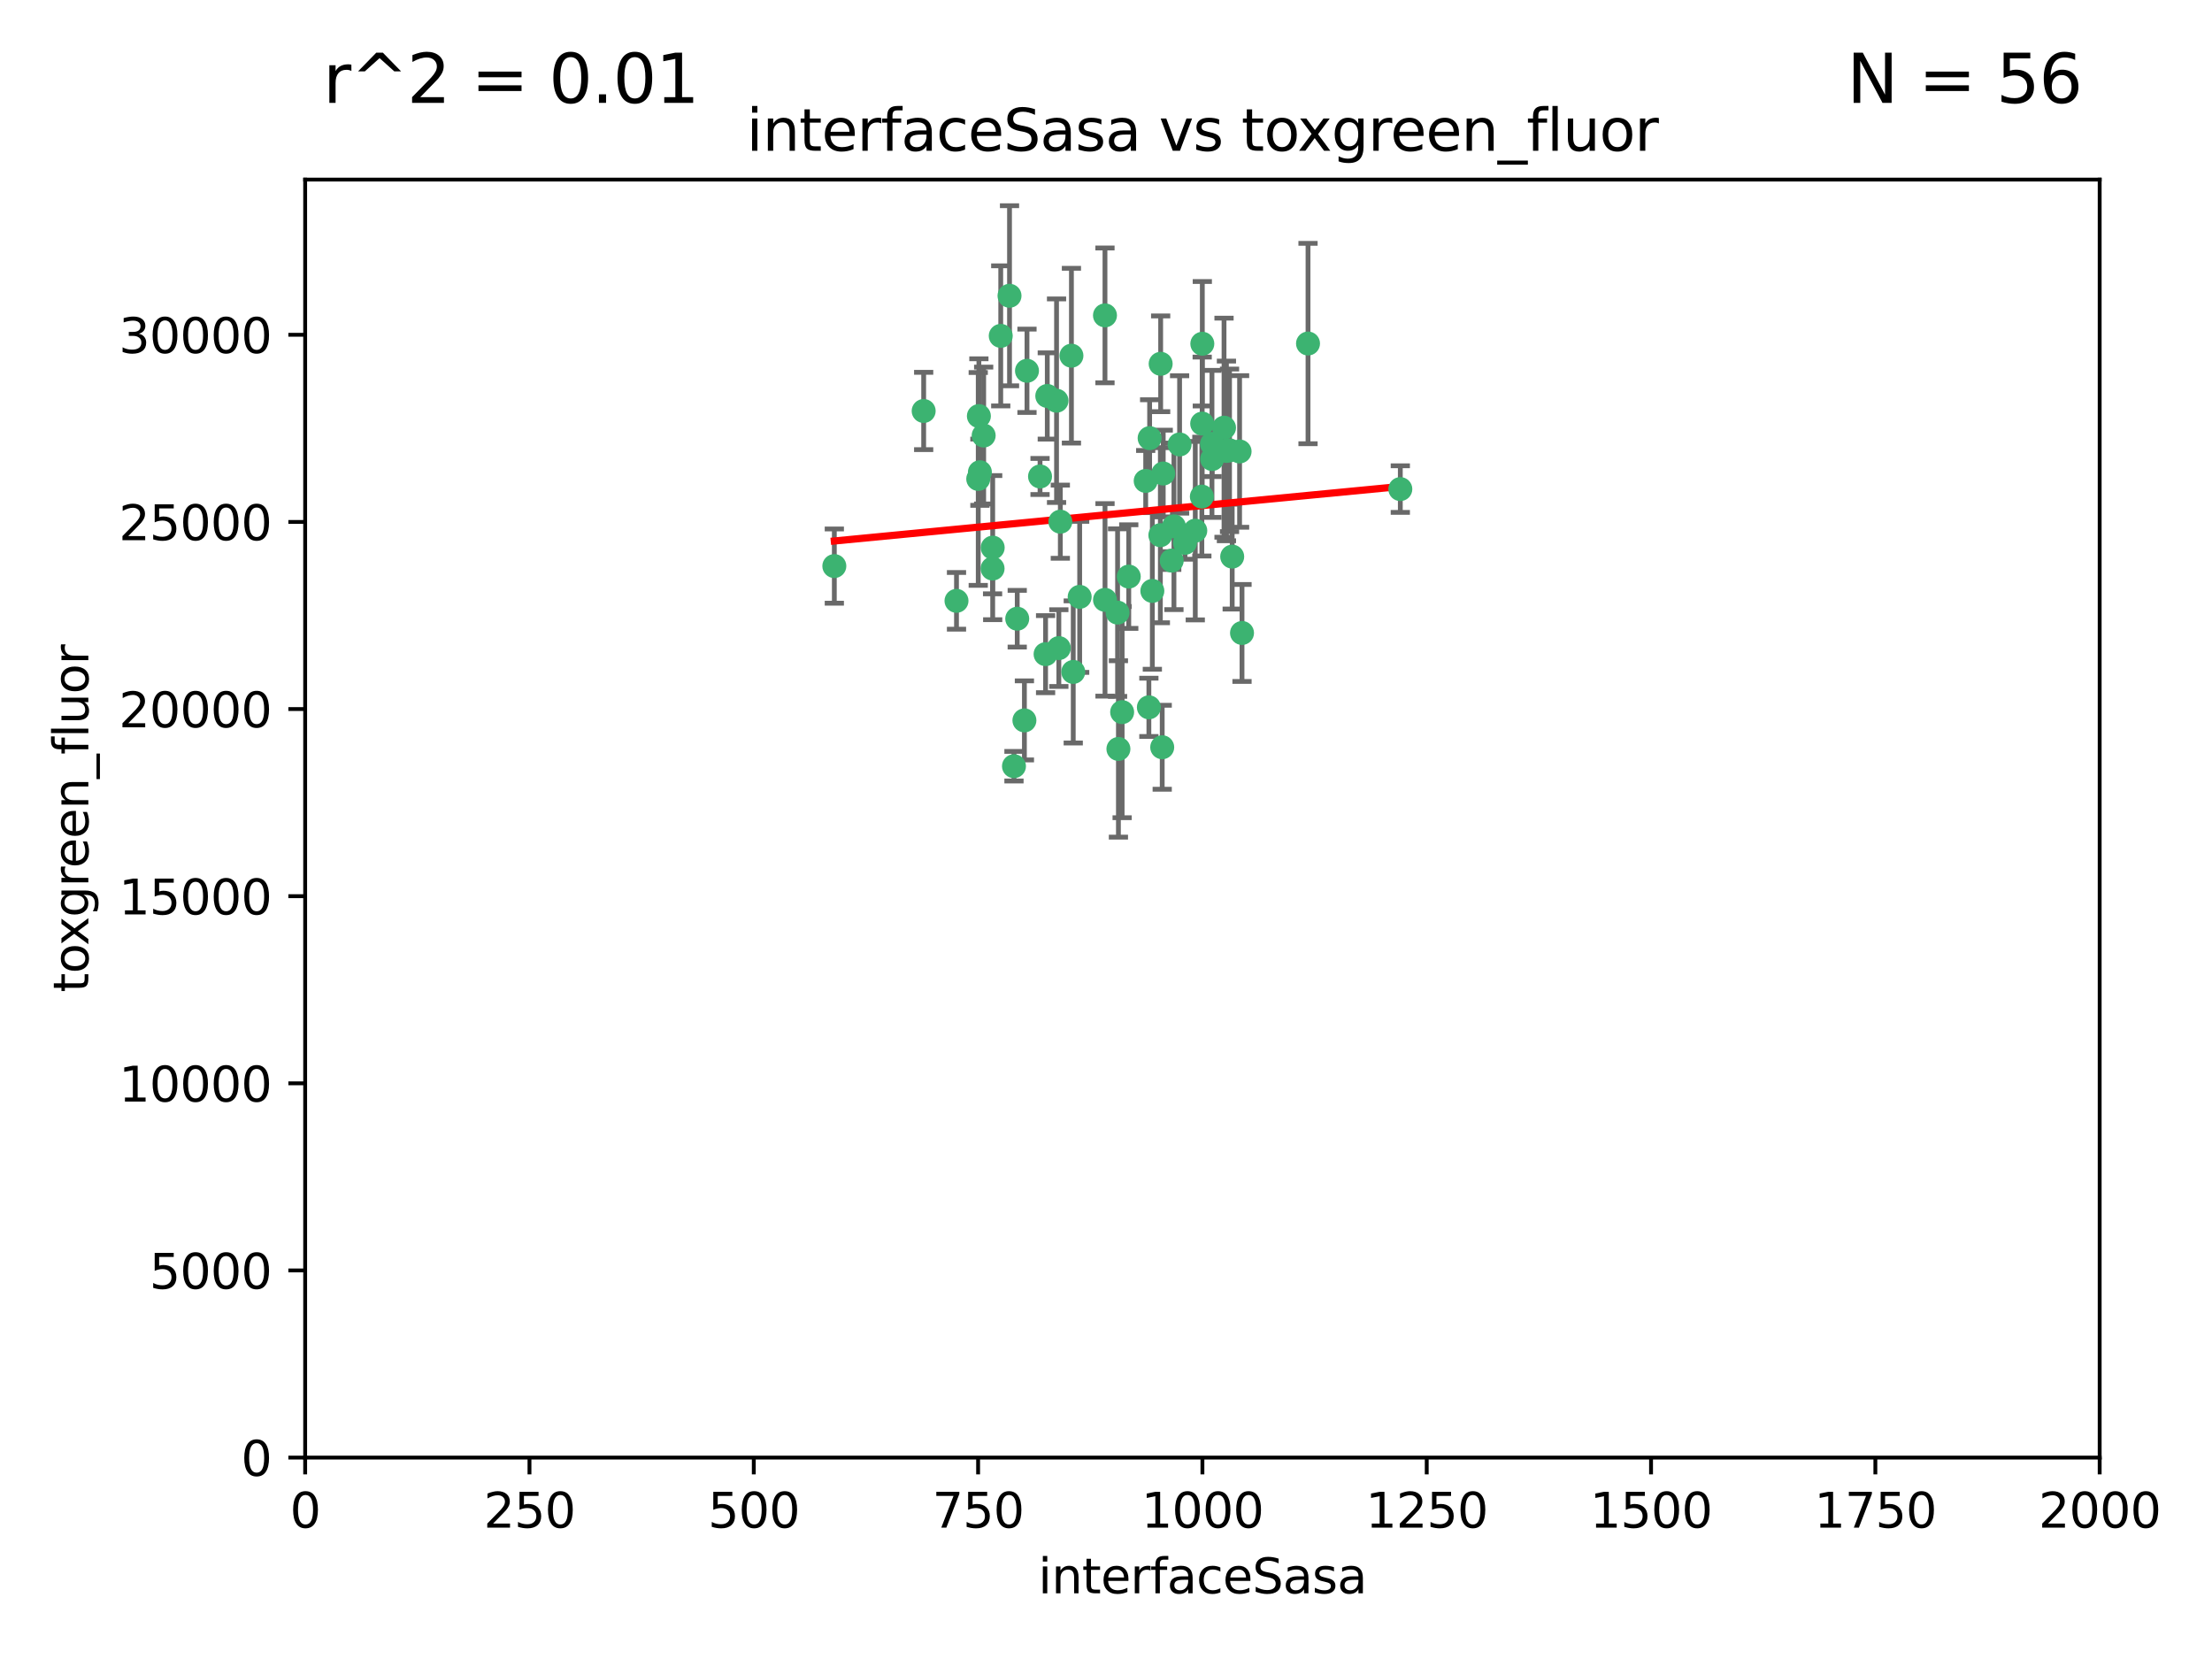 <?xml version="1.0" encoding="utf-8" standalone="no"?>
<!DOCTYPE svg PUBLIC "-//W3C//DTD SVG 1.1//EN"
  "http://www.w3.org/Graphics/SVG/1.1/DTD/svg11.dtd">
<svg xmlns:xlink="http://www.w3.org/1999/xlink" width="460.8pt" height="345.6pt" viewBox="0 0 460.8 345.6" xmlns="http://www.w3.org/2000/svg" version="1.1">
 <defs>
  <style type="text/css">*{stroke-linejoin: round; stroke-linecap: butt}</style>
 </defs>
 <g id="figure_1">
  <g id="patch_1">
   <path d="M 0 345.6 
L 460.8 345.6 
L 460.8 0 
L 0 0 
z
" style="fill: #ffffff"/>
  </g>
  <g id="axes_1">
   <g id="patch_2">
    <path d="M 63.571 303.64 
L 437.4 303.64 
L 437.4 37.411 
L 63.571 37.411 
z
" style="fill: #ffffff"/>
   </g>
   <g id="PathCollection_1">
    <defs>
     <path id="mbff30f3e9f" d="M 0 1.118 
C 0.297 1.118 0.581 1 0.791 0.791 
C 1 0.581 1.118 0.297 1.118 0 
C 1.118 -0.297 1 -0.581 0.791 -0.791 
C 0.581 -1 0.297 -1.118 0 -1.118 
C -0.297 -1.118 -0.581 -1 -0.791 -0.791 
C -1 -0.581 -1.118 -0.297 -1.118 0 
C -1.118 0.297 -1 0.581 -0.791 0.791 
C -0.581 1 -0.297 1.118 0 1.118 
z
" style="stroke: #3cb371"/>
    </defs>
    <g clip-path="url(#pada9227c00)">
     <use xlink:href="#mbff30f3e9f" x="272.484" y="71.562" style="fill: #3cb371; stroke: #3cb371"/>
     <use xlink:href="#mbff30f3e9f" x="242.323" y="98.642" style="fill: #3cb371; stroke: #3cb371"/>
     <use xlink:href="#mbff30f3e9f" x="248.998" y="110.547" style="fill: #3cb371; stroke: #3cb371"/>
     <use xlink:href="#mbff30f3e9f" x="239.489" y="91.274" style="fill: #3cb371; stroke: #3cb371"/>
     <use xlink:href="#mbff30f3e9f" x="250.437" y="88.246" style="fill: #3cb371; stroke: #3cb371"/>
     <use xlink:href="#mbff30f3e9f" x="218.168" y="82.485" style="fill: #3cb371; stroke: #3cb371"/>
     <use xlink:href="#mbff30f3e9f" x="254.987" y="89.097" style="fill: #3cb371; stroke: #3cb371"/>
     <use xlink:href="#mbff30f3e9f" x="220.886" y="108.676" style="fill: #3cb371; stroke: #3cb371"/>
     <use xlink:href="#mbff30f3e9f" x="241.787" y="75.786" style="fill: #3cb371; stroke: #3cb371"/>
     <use xlink:href="#mbff30f3e9f" x="258.229" y="94.046" style="fill: #3cb371; stroke: #3cb371"/>
     <use xlink:href="#mbff30f3e9f" x="232.987" y="156.019" style="fill: #3cb371; stroke: #3cb371"/>
     <use xlink:href="#mbff30f3e9f" x="230.194" y="124.965" style="fill: #3cb371; stroke: #3cb371"/>
     <use xlink:href="#mbff30f3e9f" x="255.489" y="93.933" style="fill: #3cb371; stroke: #3cb371"/>
     <use xlink:href="#mbff30f3e9f" x="256.689" y="115.953" style="fill: #3cb371; stroke: #3cb371"/>
     <use xlink:href="#mbff30f3e9f" x="244.553" y="109.646" style="fill: #3cb371; stroke: #3cb371"/>
     <use xlink:href="#mbff30f3e9f" x="250.368" y="103.453" style="fill: #3cb371; stroke: #3cb371"/>
     <use xlink:href="#mbff30f3e9f" x="230.187" y="65.701" style="fill: #3cb371; stroke: #3cb371"/>
     <use xlink:href="#mbff30f3e9f" x="240.054" y="123.098" style="fill: #3cb371; stroke: #3cb371"/>
     <use xlink:href="#mbff30f3e9f" x="246.854" y="113.087" style="fill: #3cb371; stroke: #3cb371"/>
     <use xlink:href="#mbff30f3e9f" x="223.198" y="74.096" style="fill: #3cb371; stroke: #3cb371"/>
     <use xlink:href="#mbff30f3e9f" x="258.734" y="131.86" style="fill: #3cb371; stroke: #3cb371"/>
     <use xlink:href="#mbff30f3e9f" x="256.134" y="93.812" style="fill: #3cb371; stroke: #3cb371"/>
     <use xlink:href="#mbff30f3e9f" x="233.762" y="148.348" style="fill: #3cb371; stroke: #3cb371"/>
     <use xlink:href="#mbff30f3e9f" x="235.142" y="120.112" style="fill: #3cb371; stroke: #3cb371"/>
     <use xlink:href="#mbff30f3e9f" x="220.097" y="83.475" style="fill: #3cb371; stroke: #3cb371"/>
     <use xlink:href="#mbff30f3e9f" x="241.725" y="111.491" style="fill: #3cb371; stroke: #3cb371"/>
     <use xlink:href="#mbff30f3e9f" x="238.669" y="100.184" style="fill: #3cb371; stroke: #3cb371"/>
     <use xlink:href="#mbff30f3e9f" x="252.51" y="95.627" style="fill: #3cb371; stroke: #3cb371"/>
     <use xlink:href="#mbff30f3e9f" x="206.772" y="118.44" style="fill: #3cb371; stroke: #3cb371"/>
     <use xlink:href="#mbff30f3e9f" x="244.091" y="116.779" style="fill: #3cb371; stroke: #3cb371"/>
     <use xlink:href="#mbff30f3e9f" x="211.908" y="128.887" style="fill: #3cb371; stroke: #3cb371"/>
     <use xlink:href="#mbff30f3e9f" x="213.404" y="150.071" style="fill: #3cb371; stroke: #3cb371"/>
     <use xlink:href="#mbff30f3e9f" x="204.131" y="98.37" style="fill: #3cb371; stroke: #3cb371"/>
     <use xlink:href="#mbff30f3e9f" x="245.731" y="92.588" style="fill: #3cb371; stroke: #3cb371"/>
     <use xlink:href="#mbff30f3e9f" x="216.658" y="99.258" style="fill: #3cb371; stroke: #3cb371"/>
     <use xlink:href="#mbff30f3e9f" x="204.916" y="90.728" style="fill: #3cb371; stroke: #3cb371"/>
     <use xlink:href="#mbff30f3e9f" x="192.417" y="85.613" style="fill: #3cb371; stroke: #3cb371"/>
     <use xlink:href="#mbff30f3e9f" x="206.796" y="114.081" style="fill: #3cb371; stroke: #3cb371"/>
     <use xlink:href="#mbff30f3e9f" x="291.711" y="101.886" style="fill: #3cb371; stroke: #3cb371"/>
     <use xlink:href="#mbff30f3e9f" x="224.916" y="124.337" style="fill: #3cb371; stroke: #3cb371"/>
     <use xlink:href="#mbff30f3e9f" x="250.465" y="71.61" style="fill: #3cb371; stroke: #3cb371"/>
     <use xlink:href="#mbff30f3e9f" x="199.256" y="125.166" style="fill: #3cb371; stroke: #3cb371"/>
     <use xlink:href="#mbff30f3e9f" x="220.577" y="135.009" style="fill: #3cb371; stroke: #3cb371"/>
     <use xlink:href="#mbff30f3e9f" x="242.11" y="155.667" style="fill: #3cb371; stroke: #3cb371"/>
     <use xlink:href="#mbff30f3e9f" x="223.577" y="139.974" style="fill: #3cb371; stroke: #3cb371"/>
     <use xlink:href="#mbff30f3e9f" x="208.473" y="69.968" style="fill: #3cb371; stroke: #3cb371"/>
     <use xlink:href="#mbff30f3e9f" x="203.92" y="86.674" style="fill: #3cb371; stroke: #3cb371"/>
     <use xlink:href="#mbff30f3e9f" x="239.332" y="147.35" style="fill: #3cb371; stroke: #3cb371"/>
     <use xlink:href="#mbff30f3e9f" x="210.301" y="61.614" style="fill: #3cb371; stroke: #3cb371"/>
     <use xlink:href="#mbff30f3e9f" x="252.476" y="92.47" style="fill: #3cb371; stroke: #3cb371"/>
     <use xlink:href="#mbff30f3e9f" x="203.785" y="99.771" style="fill: #3cb371; stroke: #3cb371"/>
     <use xlink:href="#mbff30f3e9f" x="213.94" y="77.242" style="fill: #3cb371; stroke: #3cb371"/>
     <use xlink:href="#mbff30f3e9f" x="211.23" y="159.611" style="fill: #3cb371; stroke: #3cb371"/>
     <use xlink:href="#mbff30f3e9f" x="232.811" y="127.616" style="fill: #3cb371; stroke: #3cb371"/>
     <use xlink:href="#mbff30f3e9f" x="217.815" y="136.272" style="fill: #3cb371; stroke: #3cb371"/>
     <use xlink:href="#mbff30f3e9f" x="173.806" y="117.924" style="fill: #3cb371; stroke: #3cb371"/>
    </g>
   </g>
   <g id="matplotlib.axis_1">
    <g id="xtick_1">
     <g id="line2d_1">
      <defs>
       <path id="me9e510e817" d="M 0 0 
L 0 3.5 
" style="stroke: #000000; stroke-width: 0.8"/>
      </defs>
      <g>
       <use xlink:href="#me9e510e817" x="63.571" y="303.64" style="stroke: #000000; stroke-width: 0.8"/>
      </g>
     </g>
     <g id="text_1">
      <!-- 0 -->
      <g transform="translate(60.39 318.238)scale(0.1 -0.1)">
       <defs>
        <path id="DejaVuSans-30" d="M 2034 4250 
Q 1547 4250 1301 3770 
Q 1056 3291 1056 2328 
Q 1056 1369 1301 889 
Q 1547 409 2034 409 
Q 2525 409 2770 889 
Q 3016 1369 3016 2328 
Q 3016 3291 2770 3770 
Q 2525 4250 2034 4250 
z
M 2034 4750 
Q 2819 4750 3233 4129 
Q 3647 3509 3647 2328 
Q 3647 1150 3233 529 
Q 2819 -91 2034 -91 
Q 1250 -91 836 529 
Q 422 1150 422 2328 
Q 422 3509 836 4129 
Q 1250 4750 2034 4750 
z
" transform="scale(0.016)"/>
       </defs>
       <use xlink:href="#DejaVuSans-30"/>
      </g>
     </g>
    </g>
    <g id="xtick_2">
     <g id="line2d_2">
      <g>
       <use xlink:href="#me9e510e817" x="110.3" y="303.64" style="stroke: #000000; stroke-width: 0.8"/>
      </g>
     </g>
     <g id="text_2">
      <!-- 250 -->
      <g transform="translate(100.756 318.238)scale(0.1 -0.1)">
       <defs>
        <path id="DejaVuSans-32" d="M 1228 531 
L 3431 531 
L 3431 0 
L 469 0 
L 469 531 
Q 828 903 1448 1529 
Q 2069 2156 2228 2338 
Q 2531 2678 2651 2914 
Q 2772 3150 2772 3378 
Q 2772 3750 2511 3984 
Q 2250 4219 1831 4219 
Q 1534 4219 1204 4116 
Q 875 4013 500 3803 
L 500 4441 
Q 881 4594 1212 4672 
Q 1544 4750 1819 4750 
Q 2544 4750 2975 4387 
Q 3406 4025 3406 3419 
Q 3406 3131 3298 2873 
Q 3191 2616 2906 2266 
Q 2828 2175 2409 1742 
Q 1991 1309 1228 531 
z
" transform="scale(0.016)"/>
        <path id="DejaVuSans-35" d="M 691 4666 
L 3169 4666 
L 3169 4134 
L 1269 4134 
L 1269 2991 
Q 1406 3038 1543 3061 
Q 1681 3084 1819 3084 
Q 2600 3084 3056 2656 
Q 3513 2228 3513 1497 
Q 3513 744 3044 326 
Q 2575 -91 1722 -91 
Q 1428 -91 1123 -41 
Q 819 9 494 109 
L 494 744 
Q 775 591 1075 516 
Q 1375 441 1709 441 
Q 2250 441 2565 725 
Q 2881 1009 2881 1497 
Q 2881 1984 2565 2268 
Q 2250 2553 1709 2553 
Q 1456 2553 1204 2497 
Q 953 2441 691 2322 
L 691 4666 
z
" transform="scale(0.016)"/>
       </defs>
       <use xlink:href="#DejaVuSans-32"/>
       <use xlink:href="#DejaVuSans-35" x="63.623"/>
       <use xlink:href="#DejaVuSans-30" x="127.246"/>
      </g>
     </g>
    </g>
    <g id="xtick_3">
     <g id="line2d_3">
      <g>
       <use xlink:href="#me9e510e817" x="157.028" y="303.64" style="stroke: #000000; stroke-width: 0.8"/>
      </g>
     </g>
     <g id="text_3">
      <!-- 500 -->
      <g transform="translate(147.485 318.238)scale(0.1 -0.1)">
       <use xlink:href="#DejaVuSans-35"/>
       <use xlink:href="#DejaVuSans-30" x="63.623"/>
       <use xlink:href="#DejaVuSans-30" x="127.246"/>
      </g>
     </g>
    </g>
    <g id="xtick_4">
     <g id="line2d_4">
      <g>
       <use xlink:href="#me9e510e817" x="203.757" y="303.64" style="stroke: #000000; stroke-width: 0.8"/>
      </g>
     </g>
     <g id="text_4">
      <!-- 750 -->
      <g transform="translate(194.213 318.238)scale(0.1 -0.1)">
       <defs>
        <path id="DejaVuSans-37" d="M 525 4666 
L 3525 4666 
L 3525 4397 
L 1831 0 
L 1172 0 
L 2766 4134 
L 525 4134 
L 525 4666 
z
" transform="scale(0.016)"/>
       </defs>
       <use xlink:href="#DejaVuSans-37"/>
       <use xlink:href="#DejaVuSans-35" x="63.623"/>
       <use xlink:href="#DejaVuSans-30" x="127.246"/>
      </g>
     </g>
    </g>
    <g id="xtick_5">
     <g id="line2d_5">
      <g>
       <use xlink:href="#me9e510e817" x="250.486" y="303.64" style="stroke: #000000; stroke-width: 0.8"/>
      </g>
     </g>
     <g id="text_5">
      <!-- 1000 -->
      <g transform="translate(237.761 318.238)scale(0.1 -0.1)">
       <defs>
        <path id="DejaVuSans-31" d="M 794 531 
L 1825 531 
L 1825 4091 
L 703 3866 
L 703 4441 
L 1819 4666 
L 2450 4666 
L 2450 531 
L 3481 531 
L 3481 0 
L 794 0 
L 794 531 
z
" transform="scale(0.016)"/>
       </defs>
       <use xlink:href="#DejaVuSans-31"/>
       <use xlink:href="#DejaVuSans-30" x="63.623"/>
       <use xlink:href="#DejaVuSans-30" x="127.246"/>
       <use xlink:href="#DejaVuSans-30" x="190.869"/>
      </g>
     </g>
    </g>
    <g id="xtick_6">
     <g id="line2d_6">
      <g>
       <use xlink:href="#me9e510e817" x="297.214" y="303.64" style="stroke: #000000; stroke-width: 0.8"/>
      </g>
     </g>
     <g id="text_6">
      <!-- 1250 -->
      <g transform="translate(284.489 318.238)scale(0.1 -0.1)">
       <use xlink:href="#DejaVuSans-31"/>
       <use xlink:href="#DejaVuSans-32" x="63.623"/>
       <use xlink:href="#DejaVuSans-35" x="127.246"/>
       <use xlink:href="#DejaVuSans-30" x="190.869"/>
      </g>
     </g>
    </g>
    <g id="xtick_7">
     <g id="line2d_7">
      <g>
       <use xlink:href="#me9e510e817" x="343.943" y="303.64" style="stroke: #000000; stroke-width: 0.8"/>
      </g>
     </g>
     <g id="text_7">
      <!-- 1500 -->
      <g transform="translate(331.218 318.238)scale(0.1 -0.1)">
       <use xlink:href="#DejaVuSans-31"/>
       <use xlink:href="#DejaVuSans-35" x="63.623"/>
       <use xlink:href="#DejaVuSans-30" x="127.246"/>
       <use xlink:href="#DejaVuSans-30" x="190.869"/>
      </g>
     </g>
    </g>
    <g id="xtick_8">
     <g id="line2d_8">
      <g>
       <use xlink:href="#me9e510e817" x="390.671" y="303.64" style="stroke: #000000; stroke-width: 0.8"/>
      </g>
     </g>
     <g id="text_8">
      <!-- 1750 -->
      <g transform="translate(377.946 318.238)scale(0.1 -0.1)">
       <use xlink:href="#DejaVuSans-31"/>
       <use xlink:href="#DejaVuSans-37" x="63.623"/>
       <use xlink:href="#DejaVuSans-35" x="127.246"/>
       <use xlink:href="#DejaVuSans-30" x="190.869"/>
      </g>
     </g>
    </g>
    <g id="xtick_9">
     <g id="line2d_9">
      <g>
       <use xlink:href="#me9e510e817" x="437.4" y="303.64" style="stroke: #000000; stroke-width: 0.8"/>
      </g>
     </g>
     <g id="text_9">
      <!-- 2000 -->
      <g transform="translate(424.675 318.238)scale(0.1 -0.1)">
       <use xlink:href="#DejaVuSans-32"/>
       <use xlink:href="#DejaVuSans-30" x="63.623"/>
       <use xlink:href="#DejaVuSans-30" x="127.246"/>
       <use xlink:href="#DejaVuSans-30" x="190.869"/>
      </g>
     </g>
    </g>
    <g id="text_10">
     <!-- interfaceSasa -->
     <g transform="translate(216.279 331.917)scale(0.1 -0.1)">
      <defs>
       <path id="DejaVuSans-69" d="M 603 3500 
L 1178 3500 
L 1178 0 
L 603 0 
L 603 3500 
z
M 603 4863 
L 1178 4863 
L 1178 4134 
L 603 4134 
L 603 4863 
z
" transform="scale(0.016)"/>
       <path id="DejaVuSans-6e" d="M 3513 2113 
L 3513 0 
L 2938 0 
L 2938 2094 
Q 2938 2591 2744 2837 
Q 2550 3084 2163 3084 
Q 1697 3084 1428 2787 
Q 1159 2491 1159 1978 
L 1159 0 
L 581 0 
L 581 3500 
L 1159 3500 
L 1159 2956 
Q 1366 3272 1645 3428 
Q 1925 3584 2291 3584 
Q 2894 3584 3203 3211 
Q 3513 2838 3513 2113 
z
" transform="scale(0.016)"/>
       <path id="DejaVuSans-74" d="M 1172 4494 
L 1172 3500 
L 2356 3500 
L 2356 3053 
L 1172 3053 
L 1172 1153 
Q 1172 725 1289 603 
Q 1406 481 1766 481 
L 2356 481 
L 2356 0 
L 1766 0 
Q 1100 0 847 248 
Q 594 497 594 1153 
L 594 3053 
L 172 3053 
L 172 3500 
L 594 3500 
L 594 4494 
L 1172 4494 
z
" transform="scale(0.016)"/>
       <path id="DejaVuSans-65" d="M 3597 1894 
L 3597 1613 
L 953 1613 
Q 991 1019 1311 708 
Q 1631 397 2203 397 
Q 2534 397 2845 478 
Q 3156 559 3463 722 
L 3463 178 
Q 3153 47 2828 -22 
Q 2503 -91 2169 -91 
Q 1331 -91 842 396 
Q 353 884 353 1716 
Q 353 2575 817 3079 
Q 1281 3584 2069 3584 
Q 2775 3584 3186 3129 
Q 3597 2675 3597 1894 
z
M 3022 2063 
Q 3016 2534 2758 2815 
Q 2500 3097 2075 3097 
Q 1594 3097 1305 2825 
Q 1016 2553 972 2059 
L 3022 2063 
z
" transform="scale(0.016)"/>
       <path id="DejaVuSans-72" d="M 2631 2963 
Q 2534 3019 2420 3045 
Q 2306 3072 2169 3072 
Q 1681 3072 1420 2755 
Q 1159 2438 1159 1844 
L 1159 0 
L 581 0 
L 581 3500 
L 1159 3500 
L 1159 2956 
Q 1341 3275 1631 3429 
Q 1922 3584 2338 3584 
Q 2397 3584 2469 3576 
Q 2541 3569 2628 3553 
L 2631 2963 
z
" transform="scale(0.016)"/>
       <path id="DejaVuSans-66" d="M 2375 4863 
L 2375 4384 
L 1825 4384 
Q 1516 4384 1395 4259 
Q 1275 4134 1275 3809 
L 1275 3500 
L 2222 3500 
L 2222 3053 
L 1275 3053 
L 1275 0 
L 697 0 
L 697 3053 
L 147 3053 
L 147 3500 
L 697 3500 
L 697 3744 
Q 697 4328 969 4595 
Q 1241 4863 1831 4863 
L 2375 4863 
z
" transform="scale(0.016)"/>
       <path id="DejaVuSans-61" d="M 2194 1759 
Q 1497 1759 1228 1600 
Q 959 1441 959 1056 
Q 959 750 1161 570 
Q 1363 391 1709 391 
Q 2188 391 2477 730 
Q 2766 1069 2766 1631 
L 2766 1759 
L 2194 1759 
z
M 3341 1997 
L 3341 0 
L 2766 0 
L 2766 531 
Q 2569 213 2275 61 
Q 1981 -91 1556 -91 
Q 1019 -91 701 211 
Q 384 513 384 1019 
Q 384 1609 779 1909 
Q 1175 2209 1959 2209 
L 2766 2209 
L 2766 2266 
Q 2766 2663 2505 2880 
Q 2244 3097 1772 3097 
Q 1472 3097 1187 3025 
Q 903 2953 641 2809 
L 641 3341 
Q 956 3463 1253 3523 
Q 1550 3584 1831 3584 
Q 2591 3584 2966 3190 
Q 3341 2797 3341 1997 
z
" transform="scale(0.016)"/>
       <path id="DejaVuSans-63" d="M 3122 3366 
L 3122 2828 
Q 2878 2963 2633 3030 
Q 2388 3097 2138 3097 
Q 1578 3097 1268 2742 
Q 959 2388 959 1747 
Q 959 1106 1268 751 
Q 1578 397 2138 397 
Q 2388 397 2633 464 
Q 2878 531 3122 666 
L 3122 134 
Q 2881 22 2623 -34 
Q 2366 -91 2075 -91 
Q 1284 -91 818 406 
Q 353 903 353 1747 
Q 353 2603 823 3093 
Q 1294 3584 2113 3584 
Q 2378 3584 2631 3529 
Q 2884 3475 3122 3366 
z
" transform="scale(0.016)"/>
       <path id="DejaVuSans-53" d="M 3425 4513 
L 3425 3897 
Q 3066 4069 2747 4153 
Q 2428 4238 2131 4238 
Q 1616 4238 1336 4038 
Q 1056 3838 1056 3469 
Q 1056 3159 1242 3001 
Q 1428 2844 1947 2747 
L 2328 2669 
Q 3034 2534 3370 2195 
Q 3706 1856 3706 1288 
Q 3706 609 3251 259 
Q 2797 -91 1919 -91 
Q 1588 -91 1214 -16 
Q 841 59 441 206 
L 441 856 
Q 825 641 1194 531 
Q 1563 422 1919 422 
Q 2459 422 2753 634 
Q 3047 847 3047 1241 
Q 3047 1584 2836 1778 
Q 2625 1972 2144 2069 
L 1759 2144 
Q 1053 2284 737 2584 
Q 422 2884 422 3419 
Q 422 4038 858 4394 
Q 1294 4750 2059 4750 
Q 2388 4750 2728 4690 
Q 3069 4631 3425 4513 
z
" transform="scale(0.016)"/>
       <path id="DejaVuSans-73" d="M 2834 3397 
L 2834 2853 
Q 2591 2978 2328 3040 
Q 2066 3103 1784 3103 
Q 1356 3103 1142 2972 
Q 928 2841 928 2578 
Q 928 2378 1081 2264 
Q 1234 2150 1697 2047 
L 1894 2003 
Q 2506 1872 2764 1633 
Q 3022 1394 3022 966 
Q 3022 478 2636 193 
Q 2250 -91 1575 -91 
Q 1294 -91 989 -36 
Q 684 19 347 128 
L 347 722 
Q 666 556 975 473 
Q 1284 391 1588 391 
Q 1994 391 2212 530 
Q 2431 669 2431 922 
Q 2431 1156 2273 1281 
Q 2116 1406 1581 1522 
L 1381 1569 
Q 847 1681 609 1914 
Q 372 2147 372 2553 
Q 372 3047 722 3315 
Q 1072 3584 1716 3584 
Q 2034 3584 2315 3537 
Q 2597 3491 2834 3397 
z
" transform="scale(0.016)"/>
      </defs>
      <use xlink:href="#DejaVuSans-69"/>
      <use xlink:href="#DejaVuSans-6e" x="27.783"/>
      <use xlink:href="#DejaVuSans-74" x="91.162"/>
      <use xlink:href="#DejaVuSans-65" x="130.371"/>
      <use xlink:href="#DejaVuSans-72" x="191.895"/>
      <use xlink:href="#DejaVuSans-66" x="233.008"/>
      <use xlink:href="#DejaVuSans-61" x="268.213"/>
      <use xlink:href="#DejaVuSans-63" x="329.492"/>
      <use xlink:href="#DejaVuSans-65" x="384.473"/>
      <use xlink:href="#DejaVuSans-53" x="445.996"/>
      <use xlink:href="#DejaVuSans-61" x="509.473"/>
      <use xlink:href="#DejaVuSans-73" x="570.752"/>
      <use xlink:href="#DejaVuSans-61" x="622.852"/>
     </g>
    </g>
   </g>
   <g id="matplotlib.axis_2">
    <g id="ytick_1">
     <g id="line2d_10">
      <defs>
       <path id="m2dd7f8a90c" d="M 0 0 
L -3.5 0 
" style="stroke: #000000; stroke-width: 0.8"/>
      </defs>
      <g>
       <use xlink:href="#m2dd7f8a90c" x="63.571" y="303.64" style="stroke: #000000; stroke-width: 0.8"/>
      </g>
     </g>
     <g id="text_11">
      <!-- 0 -->
      <g transform="translate(50.209 307.439)scale(0.1 -0.1)">
       <use xlink:href="#DejaVuSans-30"/>
      </g>
     </g>
    </g>
    <g id="ytick_2">
     <g id="line2d_11">
      <g>
       <use xlink:href="#m2dd7f8a90c" x="63.571" y="264.657" style="stroke: #000000; stroke-width: 0.8"/>
      </g>
     </g>
     <g id="text_12">
      <!-- 5000 -->
      <g transform="translate(31.121 268.457)scale(0.1 -0.1)">
       <use xlink:href="#DejaVuSans-35"/>
       <use xlink:href="#DejaVuSans-30" x="63.623"/>
       <use xlink:href="#DejaVuSans-30" x="127.246"/>
       <use xlink:href="#DejaVuSans-30" x="190.869"/>
      </g>
     </g>
    </g>
    <g id="ytick_3">
     <g id="line2d_12">
      <g>
       <use xlink:href="#m2dd7f8a90c" x="63.571" y="225.675" style="stroke: #000000; stroke-width: 0.8"/>
      </g>
     </g>
     <g id="text_13">
      <!-- 10000 -->
      <g transform="translate(24.759 229.474)scale(0.1 -0.1)">
       <use xlink:href="#DejaVuSans-31"/>
       <use xlink:href="#DejaVuSans-30" x="63.623"/>
       <use xlink:href="#DejaVuSans-30" x="127.246"/>
       <use xlink:href="#DejaVuSans-30" x="190.869"/>
       <use xlink:href="#DejaVuSans-30" x="254.492"/>
      </g>
     </g>
    </g>
    <g id="ytick_4">
     <g id="line2d_13">
      <g>
       <use xlink:href="#m2dd7f8a90c" x="63.571" y="186.692" style="stroke: #000000; stroke-width: 0.8"/>
      </g>
     </g>
     <g id="text_14">
      <!-- 15000 -->
      <g transform="translate(24.759 190.492)scale(0.1 -0.1)">
       <use xlink:href="#DejaVuSans-31"/>
       <use xlink:href="#DejaVuSans-35" x="63.623"/>
       <use xlink:href="#DejaVuSans-30" x="127.246"/>
       <use xlink:href="#DejaVuSans-30" x="190.869"/>
       <use xlink:href="#DejaVuSans-30" x="254.492"/>
      </g>
     </g>
    </g>
    <g id="ytick_5">
     <g id="line2d_14">
      <g>
       <use xlink:href="#m2dd7f8a90c" x="63.571" y="147.71" style="stroke: #000000; stroke-width: 0.8"/>
      </g>
     </g>
     <g id="text_15">
      <!-- 20000 -->
      <g transform="translate(24.759 151.509)scale(0.1 -0.1)">
       <use xlink:href="#DejaVuSans-32"/>
       <use xlink:href="#DejaVuSans-30" x="63.623"/>
       <use xlink:href="#DejaVuSans-30" x="127.246"/>
       <use xlink:href="#DejaVuSans-30" x="190.869"/>
       <use xlink:href="#DejaVuSans-30" x="254.492"/>
      </g>
     </g>
    </g>
    <g id="ytick_6">
     <g id="line2d_15">
      <g>
       <use xlink:href="#m2dd7f8a90c" x="63.571" y="108.727" style="stroke: #000000; stroke-width: 0.8"/>
      </g>
     </g>
     <g id="text_16">
      <!-- 25000 -->
      <g transform="translate(24.759 112.527)scale(0.1 -0.1)">
       <use xlink:href="#DejaVuSans-32"/>
       <use xlink:href="#DejaVuSans-35" x="63.623"/>
       <use xlink:href="#DejaVuSans-30" x="127.246"/>
       <use xlink:href="#DejaVuSans-30" x="190.869"/>
       <use xlink:href="#DejaVuSans-30" x="254.492"/>
      </g>
     </g>
    </g>
    <g id="ytick_7">
     <g id="line2d_16">
      <g>
       <use xlink:href="#m2dd7f8a90c" x="63.571" y="69.745" style="stroke: #000000; stroke-width: 0.8"/>
      </g>
     </g>
     <g id="text_17">
      <!-- 30000 -->
      <g transform="translate(24.759 73.544)scale(0.1 -0.1)">
       <defs>
        <path id="DejaVuSans-33" d="M 2597 2516 
Q 3050 2419 3304 2112 
Q 3559 1806 3559 1356 
Q 3559 666 3084 287 
Q 2609 -91 1734 -91 
Q 1441 -91 1130 -33 
Q 819 25 488 141 
L 488 750 
Q 750 597 1062 519 
Q 1375 441 1716 441 
Q 2309 441 2620 675 
Q 2931 909 2931 1356 
Q 2931 1769 2642 2001 
Q 2353 2234 1838 2234 
L 1294 2234 
L 1294 2753 
L 1863 2753 
Q 2328 2753 2575 2939 
Q 2822 3125 2822 3475 
Q 2822 3834 2567 4026 
Q 2313 4219 1838 4219 
Q 1578 4219 1281 4162 
Q 984 4106 628 3988 
L 628 4550 
Q 988 4650 1302 4700 
Q 1616 4750 1894 4750 
Q 2613 4750 3031 4423 
Q 3450 4097 3450 3541 
Q 3450 3153 3228 2886 
Q 3006 2619 2597 2516 
z
" transform="scale(0.016)"/>
       </defs>
       <use xlink:href="#DejaVuSans-33"/>
       <use xlink:href="#DejaVuSans-30" x="63.623"/>
       <use xlink:href="#DejaVuSans-30" x="127.246"/>
       <use xlink:href="#DejaVuSans-30" x="190.869"/>
       <use xlink:href="#DejaVuSans-30" x="254.492"/>
      </g>
     </g>
    </g>
    <g id="text_18">
     <!-- toxgreen_fluor -->
     <g transform="translate(18.401 206.72)rotate(-90)scale(0.1 -0.1)">
      <defs>
       <path id="DejaVuSans-6f" d="M 1959 3097 
Q 1497 3097 1228 2736 
Q 959 2375 959 1747 
Q 959 1119 1226 758 
Q 1494 397 1959 397 
Q 2419 397 2687 759 
Q 2956 1122 2956 1747 
Q 2956 2369 2687 2733 
Q 2419 3097 1959 3097 
z
M 1959 3584 
Q 2709 3584 3137 3096 
Q 3566 2609 3566 1747 
Q 3566 888 3137 398 
Q 2709 -91 1959 -91 
Q 1206 -91 779 398 
Q 353 888 353 1747 
Q 353 2609 779 3096 
Q 1206 3584 1959 3584 
z
" transform="scale(0.016)"/>
       <path id="DejaVuSans-78" d="M 3513 3500 
L 2247 1797 
L 3578 0 
L 2900 0 
L 1881 1375 
L 863 0 
L 184 0 
L 1544 1831 
L 300 3500 
L 978 3500 
L 1906 2253 
L 2834 3500 
L 3513 3500 
z
" transform="scale(0.016)"/>
       <path id="DejaVuSans-67" d="M 2906 1791 
Q 2906 2416 2648 2759 
Q 2391 3103 1925 3103 
Q 1463 3103 1205 2759 
Q 947 2416 947 1791 
Q 947 1169 1205 825 
Q 1463 481 1925 481 
Q 2391 481 2648 825 
Q 2906 1169 2906 1791 
z
M 3481 434 
Q 3481 -459 3084 -895 
Q 2688 -1331 1869 -1331 
Q 1566 -1331 1297 -1286 
Q 1028 -1241 775 -1147 
L 775 -588 
Q 1028 -725 1275 -790 
Q 1522 -856 1778 -856 
Q 2344 -856 2625 -561 
Q 2906 -266 2906 331 
L 2906 616 
Q 2728 306 2450 153 
Q 2172 0 1784 0 
Q 1141 0 747 490 
Q 353 981 353 1791 
Q 353 2603 747 3093 
Q 1141 3584 1784 3584 
Q 2172 3584 2450 3431 
Q 2728 3278 2906 2969 
L 2906 3500 
L 3481 3500 
L 3481 434 
z
" transform="scale(0.016)"/>
       <path id="DejaVuSans-5f" d="M 3263 -1063 
L 3263 -1509 
L -63 -1509 
L -63 -1063 
L 3263 -1063 
z
" transform="scale(0.016)"/>
       <path id="DejaVuSans-6c" d="M 603 4863 
L 1178 4863 
L 1178 0 
L 603 0 
L 603 4863 
z
" transform="scale(0.016)"/>
       <path id="DejaVuSans-75" d="M 544 1381 
L 544 3500 
L 1119 3500 
L 1119 1403 
Q 1119 906 1312 657 
Q 1506 409 1894 409 
Q 2359 409 2629 706 
Q 2900 1003 2900 1516 
L 2900 3500 
L 3475 3500 
L 3475 0 
L 2900 0 
L 2900 538 
Q 2691 219 2414 64 
Q 2138 -91 1772 -91 
Q 1169 -91 856 284 
Q 544 659 544 1381 
z
M 1991 3584 
L 1991 3584 
z
" transform="scale(0.016)"/>
      </defs>
      <use xlink:href="#DejaVuSans-74"/>
      <use xlink:href="#DejaVuSans-6f" x="39.209"/>
      <use xlink:href="#DejaVuSans-78" x="97.266"/>
      <use xlink:href="#DejaVuSans-67" x="156.445"/>
      <use xlink:href="#DejaVuSans-72" x="219.922"/>
      <use xlink:href="#DejaVuSans-65" x="258.785"/>
      <use xlink:href="#DejaVuSans-65" x="320.309"/>
      <use xlink:href="#DejaVuSans-6e" x="381.832"/>
      <use xlink:href="#DejaVuSans-5f" x="445.211"/>
      <use xlink:href="#DejaVuSans-66" x="495.211"/>
      <use xlink:href="#DejaVuSans-6c" x="530.416"/>
      <use xlink:href="#DejaVuSans-75" x="558.199"/>
      <use xlink:href="#DejaVuSans-6f" x="621.578"/>
      <use xlink:href="#DejaVuSans-72" x="682.76"/>
     </g>
    </g>
   </g>
   <g id="LineCollection_1">
    <path d="M 272.484 92.434 
L 272.484 50.691 
" clip-path="url(#pada9227c00)" style="fill: none; stroke: #696969"/>
    <path d="M 242.323 107.67 
L 242.323 89.613 
" clip-path="url(#pada9227c00)" style="fill: none; stroke: #696969"/>
    <path d="M 248.998 129.134 
L 248.998 91.959 
" clip-path="url(#pada9227c00)" style="fill: none; stroke: #696969"/>
    <path d="M 239.489 99.274 
L 239.489 83.274 
" clip-path="url(#pada9227c00)" style="fill: none; stroke: #696969"/>
    <path d="M 250.437 102.106 
L 250.437 74.386 
" clip-path="url(#pada9227c00)" style="fill: none; stroke: #696969"/>
    <path d="M 218.168 91.472 
L 218.168 73.498 
" clip-path="url(#pada9227c00)" style="fill: none; stroke: #696969"/>
    <path d="M 254.987 111.917 
L 254.987 66.277 
" clip-path="url(#pada9227c00)" style="fill: none; stroke: #696969"/>
    <path d="M 220.886 116.296 
L 220.886 101.057 
" clip-path="url(#pada9227c00)" style="fill: none; stroke: #696969"/>
    <path d="M 241.787 85.756 
L 241.787 65.815 
" clip-path="url(#pada9227c00)" style="fill: none; stroke: #696969"/>
    <path d="M 258.229 109.836 
L 258.229 78.257 
" clip-path="url(#pada9227c00)" style="fill: none; stroke: #696969"/>
    <path d="M 232.987 174.39 
L 232.987 137.647 
" clip-path="url(#pada9227c00)" style="fill: none; stroke: #696969"/>
    <path d="M 230.194 145.018 
L 230.194 104.912 
" clip-path="url(#pada9227c00)" style="fill: none; stroke: #696969"/>
    <path d="M 255.489 112.649 
L 255.489 75.218 
" clip-path="url(#pada9227c00)" style="fill: none; stroke: #696969"/>
    <path d="M 256.689 126.872 
L 256.689 105.035 
" clip-path="url(#pada9227c00)" style="fill: none; stroke: #696969"/>
    <path d="M 244.553 126.988 
L 244.553 92.305 
" clip-path="url(#pada9227c00)" style="fill: none; stroke: #696969"/>
    <path d="M 250.368 115.826 
L 250.368 91.08 
" clip-path="url(#pada9227c00)" style="fill: none; stroke: #696969"/>
    <path d="M 230.187 79.742 
L 230.187 51.66 
" clip-path="url(#pada9227c00)" style="fill: none; stroke: #696969"/>
    <path d="M 240.054 139.415 
L 240.054 106.782 
" clip-path="url(#pada9227c00)" style="fill: none; stroke: #696969"/>
    <path d="M 246.854 116.499 
L 246.854 109.675 
" clip-path="url(#pada9227c00)" style="fill: none; stroke: #696969"/>
    <path d="M 223.198 92.297 
L 223.198 55.894 
" clip-path="url(#pada9227c00)" style="fill: none; stroke: #696969"/>
    <path d="M 258.734 141.961 
L 258.734 121.758 
" clip-path="url(#pada9227c00)" style="fill: none; stroke: #696969"/>
    <path d="M 256.134 110.745 
L 256.134 76.878 
" clip-path="url(#pada9227c00)" style="fill: none; stroke: #696969"/>
    <path d="M 233.762 170.344 
L 233.762 126.351 
" clip-path="url(#pada9227c00)" style="fill: none; stroke: #696969"/>
    <path d="M 235.142 130.905 
L 235.142 109.318 
" clip-path="url(#pada9227c00)" style="fill: none; stroke: #696969"/>
    <path d="M 220.097 104.677 
L 220.097 62.273 
" clip-path="url(#pada9227c00)" style="fill: none; stroke: #696969"/>
    <path d="M 241.725 129.731 
L 241.725 93.252 
" clip-path="url(#pada9227c00)" style="fill: none; stroke: #696969"/>
    <path d="M 238.669 106.525 
L 238.669 93.844 
" clip-path="url(#pada9227c00)" style="fill: none; stroke: #696969"/>
    <path d="M 252.51 99.275 
L 252.51 91.979 
" clip-path="url(#pada9227c00)" style="fill: none; stroke: #696969"/>
    <path d="M 206.772 123.705 
L 206.772 113.176 
" clip-path="url(#pada9227c00)" style="fill: none; stroke: #696969"/>
    <path d="M 244.091 118.632 
L 244.091 114.926 
" clip-path="url(#pada9227c00)" style="fill: none; stroke: #696969"/>
    <path d="M 211.908 134.795 
L 211.908 122.98 
" clip-path="url(#pada9227c00)" style="fill: none; stroke: #696969"/>
    <path d="M 213.404 158.308 
L 213.404 141.834 
" clip-path="url(#pada9227c00)" style="fill: none; stroke: #696969"/>
    <path d="M 204.131 105.271 
L 204.131 91.469 
" clip-path="url(#pada9227c00)" style="fill: none; stroke: #696969"/>
    <path d="M 245.731 106.902 
L 245.731 78.274 
" clip-path="url(#pada9227c00)" style="fill: none; stroke: #696969"/>
    <path d="M 216.658 103.014 
L 216.658 95.503 
" clip-path="url(#pada9227c00)" style="fill: none; stroke: #696969"/>
    <path d="M 204.916 104.986 
L 204.916 76.471 
" clip-path="url(#pada9227c00)" style="fill: none; stroke: #696969"/>
    <path d="M 192.417 93.665 
L 192.417 77.561 
" clip-path="url(#pada9227c00)" style="fill: none; stroke: #696969"/>
    <path d="M 206.796 129.091 
L 206.796 99.071 
" clip-path="url(#pada9227c00)" style="fill: none; stroke: #696969"/>
    <path d="M 291.711 106.741 
L 291.711 97.032 
" clip-path="url(#pada9227c00)" style="fill: none; stroke: #696969"/>
    <path d="M 224.916 140.07 
L 224.916 108.604 
" clip-path="url(#pada9227c00)" style="fill: none; stroke: #696969"/>
    <path d="M 250.465 84.576 
L 250.465 58.645 
" clip-path="url(#pada9227c00)" style="fill: none; stroke: #696969"/>
    <path d="M 199.256 131.074 
L 199.256 119.258 
" clip-path="url(#pada9227c00)" style="fill: none; stroke: #696969"/>
    <path d="M 220.577 142.998 
L 220.577 127.019 
" clip-path="url(#pada9227c00)" style="fill: none; stroke: #696969"/>
    <path d="M 242.11 164.412 
L 242.11 146.922 
" clip-path="url(#pada9227c00)" style="fill: none; stroke: #696969"/>
    <path d="M 223.577 154.78 
L 223.577 125.169 
" clip-path="url(#pada9227c00)" style="fill: none; stroke: #696969"/>
    <path d="M 208.473 84.559 
L 208.473 55.377 
" clip-path="url(#pada9227c00)" style="fill: none; stroke: #696969"/>
    <path d="M 203.92 98.61 
L 203.92 74.738 
" clip-path="url(#pada9227c00)" style="fill: none; stroke: #696969"/>
    <path d="M 239.332 153.421 
L 239.332 141.28 
" clip-path="url(#pada9227c00)" style="fill: none; stroke: #696969"/>
    <path d="M 210.301 80.373 
L 210.301 42.855 
" clip-path="url(#pada9227c00)" style="fill: none; stroke: #696969"/>
    <path d="M 252.476 107.782 
L 252.476 77.157 
" clip-path="url(#pada9227c00)" style="fill: none; stroke: #696969"/>
    <path d="M 203.785 121.938 
L 203.785 77.604 
" clip-path="url(#pada9227c00)" style="fill: none; stroke: #696969"/>
    <path d="M 213.94 85.92 
L 213.94 68.563 
" clip-path="url(#pada9227c00)" style="fill: none; stroke: #696969"/>
    <path d="M 211.23 162.693 
L 211.23 156.529 
" clip-path="url(#pada9227c00)" style="fill: none; stroke: #696969"/>
    <path d="M 232.811 145.069 
L 232.811 110.164 
" clip-path="url(#pada9227c00)" style="fill: none; stroke: #696969"/>
    <path d="M 217.815 144.297 
L 217.815 128.247 
" clip-path="url(#pada9227c00)" style="fill: none; stroke: #696969"/>
    <path d="M 173.806 125.655 
L 173.806 110.192 
" clip-path="url(#pada9227c00)" style="fill: none; stroke: #696969"/>
   </g>
   <g id="line2d_17">
    <defs>
     <path id="me79c742b9b" d="M 2 0 
L -2 -0 
" style="stroke: #696969"/>
    </defs>
    <g clip-path="url(#pada9227c00)">
     <use xlink:href="#me79c742b9b" x="272.484" y="92.434" style="fill: #696969; stroke: #696969"/>
     <use xlink:href="#me79c742b9b" x="242.323" y="107.67" style="fill: #696969; stroke: #696969"/>
     <use xlink:href="#me79c742b9b" x="248.998" y="129.134" style="fill: #696969; stroke: #696969"/>
     <use xlink:href="#me79c742b9b" x="239.489" y="99.274" style="fill: #696969; stroke: #696969"/>
     <use xlink:href="#me79c742b9b" x="250.437" y="102.106" style="fill: #696969; stroke: #696969"/>
     <use xlink:href="#me79c742b9b" x="218.168" y="91.472" style="fill: #696969; stroke: #696969"/>
     <use xlink:href="#me79c742b9b" x="254.987" y="111.917" style="fill: #696969; stroke: #696969"/>
     <use xlink:href="#me79c742b9b" x="220.886" y="116.296" style="fill: #696969; stroke: #696969"/>
     <use xlink:href="#me79c742b9b" x="241.787" y="85.756" style="fill: #696969; stroke: #696969"/>
     <use xlink:href="#me79c742b9b" x="258.229" y="109.836" style="fill: #696969; stroke: #696969"/>
     <use xlink:href="#me79c742b9b" x="232.987" y="174.39" style="fill: #696969; stroke: #696969"/>
     <use xlink:href="#me79c742b9b" x="230.194" y="145.018" style="fill: #696969; stroke: #696969"/>
     <use xlink:href="#me79c742b9b" x="255.489" y="112.649" style="fill: #696969; stroke: #696969"/>
     <use xlink:href="#me79c742b9b" x="256.689" y="126.872" style="fill: #696969; stroke: #696969"/>
     <use xlink:href="#me79c742b9b" x="244.553" y="126.988" style="fill: #696969; stroke: #696969"/>
     <use xlink:href="#me79c742b9b" x="250.368" y="115.826" style="fill: #696969; stroke: #696969"/>
     <use xlink:href="#me79c742b9b" x="230.187" y="79.742" style="fill: #696969; stroke: #696969"/>
     <use xlink:href="#me79c742b9b" x="240.054" y="139.415" style="fill: #696969; stroke: #696969"/>
     <use xlink:href="#me79c742b9b" x="246.854" y="116.499" style="fill: #696969; stroke: #696969"/>
     <use xlink:href="#me79c742b9b" x="223.198" y="92.297" style="fill: #696969; stroke: #696969"/>
     <use xlink:href="#me79c742b9b" x="258.734" y="141.961" style="fill: #696969; stroke: #696969"/>
     <use xlink:href="#me79c742b9b" x="256.134" y="110.745" style="fill: #696969; stroke: #696969"/>
     <use xlink:href="#me79c742b9b" x="233.762" y="170.344" style="fill: #696969; stroke: #696969"/>
     <use xlink:href="#me79c742b9b" x="235.142" y="130.905" style="fill: #696969; stroke: #696969"/>
     <use xlink:href="#me79c742b9b" x="220.097" y="104.677" style="fill: #696969; stroke: #696969"/>
     <use xlink:href="#me79c742b9b" x="241.725" y="129.731" style="fill: #696969; stroke: #696969"/>
     <use xlink:href="#me79c742b9b" x="238.669" y="106.525" style="fill: #696969; stroke: #696969"/>
     <use xlink:href="#me79c742b9b" x="252.51" y="99.275" style="fill: #696969; stroke: #696969"/>
     <use xlink:href="#me79c742b9b" x="206.772" y="123.705" style="fill: #696969; stroke: #696969"/>
     <use xlink:href="#me79c742b9b" x="244.091" y="118.632" style="fill: #696969; stroke: #696969"/>
     <use xlink:href="#me79c742b9b" x="211.908" y="134.795" style="fill: #696969; stroke: #696969"/>
     <use xlink:href="#me79c742b9b" x="213.404" y="158.308" style="fill: #696969; stroke: #696969"/>
     <use xlink:href="#me79c742b9b" x="204.131" y="105.271" style="fill: #696969; stroke: #696969"/>
     <use xlink:href="#me79c742b9b" x="245.731" y="106.902" style="fill: #696969; stroke: #696969"/>
     <use xlink:href="#me79c742b9b" x="216.658" y="103.014" style="fill: #696969; stroke: #696969"/>
     <use xlink:href="#me79c742b9b" x="204.916" y="104.986" style="fill: #696969; stroke: #696969"/>
     <use xlink:href="#me79c742b9b" x="192.417" y="93.665" style="fill: #696969; stroke: #696969"/>
     <use xlink:href="#me79c742b9b" x="206.796" y="129.091" style="fill: #696969; stroke: #696969"/>
     <use xlink:href="#me79c742b9b" x="291.711" y="106.741" style="fill: #696969; stroke: #696969"/>
     <use xlink:href="#me79c742b9b" x="224.916" y="140.07" style="fill: #696969; stroke: #696969"/>
     <use xlink:href="#me79c742b9b" x="250.465" y="84.576" style="fill: #696969; stroke: #696969"/>
     <use xlink:href="#me79c742b9b" x="199.256" y="131.074" style="fill: #696969; stroke: #696969"/>
     <use xlink:href="#me79c742b9b" x="220.577" y="142.998" style="fill: #696969; stroke: #696969"/>
     <use xlink:href="#me79c742b9b" x="242.11" y="164.412" style="fill: #696969; stroke: #696969"/>
     <use xlink:href="#me79c742b9b" x="223.577" y="154.78" style="fill: #696969; stroke: #696969"/>
     <use xlink:href="#me79c742b9b" x="208.473" y="84.559" style="fill: #696969; stroke: #696969"/>
     <use xlink:href="#me79c742b9b" x="203.92" y="98.61" style="fill: #696969; stroke: #696969"/>
     <use xlink:href="#me79c742b9b" x="239.332" y="153.421" style="fill: #696969; stroke: #696969"/>
     <use xlink:href="#me79c742b9b" x="210.301" y="80.373" style="fill: #696969; stroke: #696969"/>
     <use xlink:href="#me79c742b9b" x="252.476" y="107.782" style="fill: #696969; stroke: #696969"/>
     <use xlink:href="#me79c742b9b" x="203.785" y="121.938" style="fill: #696969; stroke: #696969"/>
     <use xlink:href="#me79c742b9b" x="213.94" y="85.92" style="fill: #696969; stroke: #696969"/>
     <use xlink:href="#me79c742b9b" x="211.23" y="162.693" style="fill: #696969; stroke: #696969"/>
     <use xlink:href="#me79c742b9b" x="232.811" y="145.069" style="fill: #696969; stroke: #696969"/>
     <use xlink:href="#me79c742b9b" x="217.815" y="144.297" style="fill: #696969; stroke: #696969"/>
     <use xlink:href="#me79c742b9b" x="173.806" y="125.655" style="fill: #696969; stroke: #696969"/>
    </g>
   </g>
   <g id="line2d_18">
    <g clip-path="url(#pada9227c00)">
     <use xlink:href="#me79c742b9b" x="272.484" y="50.691" style="fill: #696969; stroke: #696969"/>
     <use xlink:href="#me79c742b9b" x="242.323" y="89.613" style="fill: #696969; stroke: #696969"/>
     <use xlink:href="#me79c742b9b" x="248.998" y="91.959" style="fill: #696969; stroke: #696969"/>
     <use xlink:href="#me79c742b9b" x="239.489" y="83.274" style="fill: #696969; stroke: #696969"/>
     <use xlink:href="#me79c742b9b" x="250.437" y="74.386" style="fill: #696969; stroke: #696969"/>
     <use xlink:href="#me79c742b9b" x="218.168" y="73.498" style="fill: #696969; stroke: #696969"/>
     <use xlink:href="#me79c742b9b" x="254.987" y="66.277" style="fill: #696969; stroke: #696969"/>
     <use xlink:href="#me79c742b9b" x="220.886" y="101.057" style="fill: #696969; stroke: #696969"/>
     <use xlink:href="#me79c742b9b" x="241.787" y="65.815" style="fill: #696969; stroke: #696969"/>
     <use xlink:href="#me79c742b9b" x="258.229" y="78.257" style="fill: #696969; stroke: #696969"/>
     <use xlink:href="#me79c742b9b" x="232.987" y="137.647" style="fill: #696969; stroke: #696969"/>
     <use xlink:href="#me79c742b9b" x="230.194" y="104.912" style="fill: #696969; stroke: #696969"/>
     <use xlink:href="#me79c742b9b" x="255.489" y="75.218" style="fill: #696969; stroke: #696969"/>
     <use xlink:href="#me79c742b9b" x="256.689" y="105.035" style="fill: #696969; stroke: #696969"/>
     <use xlink:href="#me79c742b9b" x="244.553" y="92.305" style="fill: #696969; stroke: #696969"/>
     <use xlink:href="#me79c742b9b" x="250.368" y="91.08" style="fill: #696969; stroke: #696969"/>
     <use xlink:href="#me79c742b9b" x="230.187" y="51.66" style="fill: #696969; stroke: #696969"/>
     <use xlink:href="#me79c742b9b" x="240.054" y="106.782" style="fill: #696969; stroke: #696969"/>
     <use xlink:href="#me79c742b9b" x="246.854" y="109.675" style="fill: #696969; stroke: #696969"/>
     <use xlink:href="#me79c742b9b" x="223.198" y="55.894" style="fill: #696969; stroke: #696969"/>
     <use xlink:href="#me79c742b9b" x="258.734" y="121.758" style="fill: #696969; stroke: #696969"/>
     <use xlink:href="#me79c742b9b" x="256.134" y="76.878" style="fill: #696969; stroke: #696969"/>
     <use xlink:href="#me79c742b9b" x="233.762" y="126.351" style="fill: #696969; stroke: #696969"/>
     <use xlink:href="#me79c742b9b" x="235.142" y="109.318" style="fill: #696969; stroke: #696969"/>
     <use xlink:href="#me79c742b9b" x="220.097" y="62.273" style="fill: #696969; stroke: #696969"/>
     <use xlink:href="#me79c742b9b" x="241.725" y="93.252" style="fill: #696969; stroke: #696969"/>
     <use xlink:href="#me79c742b9b" x="238.669" y="93.844" style="fill: #696969; stroke: #696969"/>
     <use xlink:href="#me79c742b9b" x="252.51" y="91.979" style="fill: #696969; stroke: #696969"/>
     <use xlink:href="#me79c742b9b" x="206.772" y="113.176" style="fill: #696969; stroke: #696969"/>
     <use xlink:href="#me79c742b9b" x="244.091" y="114.926" style="fill: #696969; stroke: #696969"/>
     <use xlink:href="#me79c742b9b" x="211.908" y="122.98" style="fill: #696969; stroke: #696969"/>
     <use xlink:href="#me79c742b9b" x="213.404" y="141.834" style="fill: #696969; stroke: #696969"/>
     <use xlink:href="#me79c742b9b" x="204.131" y="91.469" style="fill: #696969; stroke: #696969"/>
     <use xlink:href="#me79c742b9b" x="245.731" y="78.274" style="fill: #696969; stroke: #696969"/>
     <use xlink:href="#me79c742b9b" x="216.658" y="95.503" style="fill: #696969; stroke: #696969"/>
     <use xlink:href="#me79c742b9b" x="204.916" y="76.471" style="fill: #696969; stroke: #696969"/>
     <use xlink:href="#me79c742b9b" x="192.417" y="77.561" style="fill: #696969; stroke: #696969"/>
     <use xlink:href="#me79c742b9b" x="206.796" y="99.071" style="fill: #696969; stroke: #696969"/>
     <use xlink:href="#me79c742b9b" x="291.711" y="97.032" style="fill: #696969; stroke: #696969"/>
     <use xlink:href="#me79c742b9b" x="224.916" y="108.604" style="fill: #696969; stroke: #696969"/>
     <use xlink:href="#me79c742b9b" x="250.465" y="58.645" style="fill: #696969; stroke: #696969"/>
     <use xlink:href="#me79c742b9b" x="199.256" y="119.258" style="fill: #696969; stroke: #696969"/>
     <use xlink:href="#me79c742b9b" x="220.577" y="127.019" style="fill: #696969; stroke: #696969"/>
     <use xlink:href="#me79c742b9b" x="242.11" y="146.922" style="fill: #696969; stroke: #696969"/>
     <use xlink:href="#me79c742b9b" x="223.577" y="125.169" style="fill: #696969; stroke: #696969"/>
     <use xlink:href="#me79c742b9b" x="208.473" y="55.377" style="fill: #696969; stroke: #696969"/>
     <use xlink:href="#me79c742b9b" x="203.92" y="74.738" style="fill: #696969; stroke: #696969"/>
     <use xlink:href="#me79c742b9b" x="239.332" y="141.28" style="fill: #696969; stroke: #696969"/>
     <use xlink:href="#me79c742b9b" x="210.301" y="42.855" style="fill: #696969; stroke: #696969"/>
     <use xlink:href="#me79c742b9b" x="252.476" y="77.157" style="fill: #696969; stroke: #696969"/>
     <use xlink:href="#me79c742b9b" x="203.785" y="77.604" style="fill: #696969; stroke: #696969"/>
     <use xlink:href="#me79c742b9b" x="213.94" y="68.563" style="fill: #696969; stroke: #696969"/>
     <use xlink:href="#me79c742b9b" x="211.23" y="156.529" style="fill: #696969; stroke: #696969"/>
     <use xlink:href="#me79c742b9b" x="232.811" y="110.164" style="fill: #696969; stroke: #696969"/>
     <use xlink:href="#me79c742b9b" x="217.815" y="128.247" style="fill: #696969; stroke: #696969"/>
     <use xlink:href="#me79c742b9b" x="173.806" y="110.192" style="fill: #696969; stroke: #696969"/>
    </g>
   </g>
   <g id="line2d_19">
    <path d="M 272.484 103.199 
L 242.323 106.102 
L 248.998 105.46 
L 239.489 106.375 
L 250.437 105.321 
L 218.168 108.427 
L 254.987 104.883 
L 220.886 108.165 
L 241.787 106.154 
L 258.229 104.571 
L 232.987 107.001 
L 230.194 107.269 
L 255.489 104.835 
L 256.689 104.719 
L 244.553 105.887 
L 250.368 105.328 
L 230.187 107.27 
L 240.054 106.32 
L 246.854 105.666 
L 223.198 107.943 
L 258.734 104.522 
L 256.134 104.773 
L 233.762 106.926 
L 235.142 106.793 
L 220.097 108.241 
L 241.725 106.16 
L 238.669 106.454 
L 252.51 105.122 
L 206.772 109.524 
L 244.091 105.932 
L 211.908 109.029 
L 213.404 108.886 
L 204.131 109.778 
L 245.731 105.774 
L 216.658 108.572 
L 204.916 109.702 
L 192.417 110.905 
L 206.796 109.521 
L 291.711 101.348 
L 224.916 107.777 
L 250.465 105.318 
L 199.256 110.247 
L 220.577 108.195 
L 242.11 106.123 
L 223.577 107.906 
L 208.473 109.36 
L 203.92 109.798 
L 239.332 106.39 
L 210.301 109.184 
L 252.476 105.125 
L 203.785 109.811 
L 213.94 108.834 
L 211.23 109.095 
L 232.811 107.018 
L 217.815 108.461 
L 173.806 112.697 
" clip-path="url(#pada9227c00)" style="fill: none; stroke: #ff0000; stroke-width: 1.5; stroke-linecap: square"/>
   </g>
   <g id="line2d_20">
    <defs>
     <path id="m372003703a" d="M 0 2 
C 0.53 2 1.039 1.789 1.414 1.414 
C 1.789 1.039 2 0.53 2 0 
C 2 -0.53 1.789 -1.039 1.414 -1.414 
C 1.039 -1.789 0.53 -2 0 -2 
C -0.53 -2 -1.039 -1.789 -1.414 -1.414 
C -1.789 -1.039 -2 -0.53 -2 0 
C -2 0.53 -1.789 1.039 -1.414 1.414 
C -1.039 1.789 -0.53 2 0 2 
z
" style="stroke: #3cb371"/>
    </defs>
    <g clip-path="url(#pada9227c00)">
     <use xlink:href="#m372003703a" x="272.484" y="71.562" style="fill: #3cb371; stroke: #3cb371"/>
     <use xlink:href="#m372003703a" x="242.323" y="98.642" style="fill: #3cb371; stroke: #3cb371"/>
     <use xlink:href="#m372003703a" x="248.998" y="110.547" style="fill: #3cb371; stroke: #3cb371"/>
     <use xlink:href="#m372003703a" x="239.489" y="91.274" style="fill: #3cb371; stroke: #3cb371"/>
     <use xlink:href="#m372003703a" x="250.437" y="88.246" style="fill: #3cb371; stroke: #3cb371"/>
     <use xlink:href="#m372003703a" x="218.168" y="82.485" style="fill: #3cb371; stroke: #3cb371"/>
     <use xlink:href="#m372003703a" x="254.987" y="89.097" style="fill: #3cb371; stroke: #3cb371"/>
     <use xlink:href="#m372003703a" x="220.886" y="108.676" style="fill: #3cb371; stroke: #3cb371"/>
     <use xlink:href="#m372003703a" x="241.787" y="75.786" style="fill: #3cb371; stroke: #3cb371"/>
     <use xlink:href="#m372003703a" x="258.229" y="94.046" style="fill: #3cb371; stroke: #3cb371"/>
     <use xlink:href="#m372003703a" x="232.987" y="156.019" style="fill: #3cb371; stroke: #3cb371"/>
     <use xlink:href="#m372003703a" x="230.194" y="124.965" style="fill: #3cb371; stroke: #3cb371"/>
     <use xlink:href="#m372003703a" x="255.489" y="93.933" style="fill: #3cb371; stroke: #3cb371"/>
     <use xlink:href="#m372003703a" x="256.689" y="115.953" style="fill: #3cb371; stroke: #3cb371"/>
     <use xlink:href="#m372003703a" x="244.553" y="109.646" style="fill: #3cb371; stroke: #3cb371"/>
     <use xlink:href="#m372003703a" x="250.368" y="103.453" style="fill: #3cb371; stroke: #3cb371"/>
     <use xlink:href="#m372003703a" x="230.187" y="65.701" style="fill: #3cb371; stroke: #3cb371"/>
     <use xlink:href="#m372003703a" x="240.054" y="123.098" style="fill: #3cb371; stroke: #3cb371"/>
     <use xlink:href="#m372003703a" x="246.854" y="113.087" style="fill: #3cb371; stroke: #3cb371"/>
     <use xlink:href="#m372003703a" x="223.198" y="74.096" style="fill: #3cb371; stroke: #3cb371"/>
     <use xlink:href="#m372003703a" x="258.734" y="131.86" style="fill: #3cb371; stroke: #3cb371"/>
     <use xlink:href="#m372003703a" x="256.134" y="93.812" style="fill: #3cb371; stroke: #3cb371"/>
     <use xlink:href="#m372003703a" x="233.762" y="148.348" style="fill: #3cb371; stroke: #3cb371"/>
     <use xlink:href="#m372003703a" x="235.142" y="120.112" style="fill: #3cb371; stroke: #3cb371"/>
     <use xlink:href="#m372003703a" x="220.097" y="83.475" style="fill: #3cb371; stroke: #3cb371"/>
     <use xlink:href="#m372003703a" x="241.725" y="111.491" style="fill: #3cb371; stroke: #3cb371"/>
     <use xlink:href="#m372003703a" x="238.669" y="100.184" style="fill: #3cb371; stroke: #3cb371"/>
     <use xlink:href="#m372003703a" x="252.51" y="95.627" style="fill: #3cb371; stroke: #3cb371"/>
     <use xlink:href="#m372003703a" x="206.772" y="118.44" style="fill: #3cb371; stroke: #3cb371"/>
     <use xlink:href="#m372003703a" x="244.091" y="116.779" style="fill: #3cb371; stroke: #3cb371"/>
     <use xlink:href="#m372003703a" x="211.908" y="128.887" style="fill: #3cb371; stroke: #3cb371"/>
     <use xlink:href="#m372003703a" x="213.404" y="150.071" style="fill: #3cb371; stroke: #3cb371"/>
     <use xlink:href="#m372003703a" x="204.131" y="98.37" style="fill: #3cb371; stroke: #3cb371"/>
     <use xlink:href="#m372003703a" x="245.731" y="92.588" style="fill: #3cb371; stroke: #3cb371"/>
     <use xlink:href="#m372003703a" x="216.658" y="99.258" style="fill: #3cb371; stroke: #3cb371"/>
     <use xlink:href="#m372003703a" x="204.916" y="90.728" style="fill: #3cb371; stroke: #3cb371"/>
     <use xlink:href="#m372003703a" x="192.417" y="85.613" style="fill: #3cb371; stroke: #3cb371"/>
     <use xlink:href="#m372003703a" x="206.796" y="114.081" style="fill: #3cb371; stroke: #3cb371"/>
     <use xlink:href="#m372003703a" x="291.711" y="101.886" style="fill: #3cb371; stroke: #3cb371"/>
     <use xlink:href="#m372003703a" x="224.916" y="124.337" style="fill: #3cb371; stroke: #3cb371"/>
     <use xlink:href="#m372003703a" x="250.465" y="71.61" style="fill: #3cb371; stroke: #3cb371"/>
     <use xlink:href="#m372003703a" x="199.256" y="125.166" style="fill: #3cb371; stroke: #3cb371"/>
     <use xlink:href="#m372003703a" x="220.577" y="135.009" style="fill: #3cb371; stroke: #3cb371"/>
     <use xlink:href="#m372003703a" x="242.11" y="155.667" style="fill: #3cb371; stroke: #3cb371"/>
     <use xlink:href="#m372003703a" x="223.577" y="139.974" style="fill: #3cb371; stroke: #3cb371"/>
     <use xlink:href="#m372003703a" x="208.473" y="69.968" style="fill: #3cb371; stroke: #3cb371"/>
     <use xlink:href="#m372003703a" x="203.92" y="86.674" style="fill: #3cb371; stroke: #3cb371"/>
     <use xlink:href="#m372003703a" x="239.332" y="147.35" style="fill: #3cb371; stroke: #3cb371"/>
     <use xlink:href="#m372003703a" x="210.301" y="61.614" style="fill: #3cb371; stroke: #3cb371"/>
     <use xlink:href="#m372003703a" x="252.476" y="92.47" style="fill: #3cb371; stroke: #3cb371"/>
     <use xlink:href="#m372003703a" x="203.785" y="99.771" style="fill: #3cb371; stroke: #3cb371"/>
     <use xlink:href="#m372003703a" x="213.94" y="77.242" style="fill: #3cb371; stroke: #3cb371"/>
     <use xlink:href="#m372003703a" x="211.23" y="159.611" style="fill: #3cb371; stroke: #3cb371"/>
     <use xlink:href="#m372003703a" x="232.811" y="127.616" style="fill: #3cb371; stroke: #3cb371"/>
     <use xlink:href="#m372003703a" x="217.815" y="136.272" style="fill: #3cb371; stroke: #3cb371"/>
     <use xlink:href="#m372003703a" x="173.806" y="117.924" style="fill: #3cb371; stroke: #3cb371"/>
    </g>
   </g>
   <g id="patch_3">
    <path d="M 63.571 303.64 
L 63.571 37.411 
" style="fill: none; stroke: #000000; stroke-width: 0.8; stroke-linejoin: miter; stroke-linecap: square"/>
   </g>
   <g id="patch_4">
    <path d="M 437.4 303.64 
L 437.4 37.411 
" style="fill: none; stroke: #000000; stroke-width: 0.8; stroke-linejoin: miter; stroke-linecap: square"/>
   </g>
   <g id="patch_5">
    <path d="M 63.571 303.64 
L 437.4 303.64 
" style="fill: none; stroke: #000000; stroke-width: 0.8; stroke-linejoin: miter; stroke-linecap: square"/>
   </g>
   <g id="patch_6">
    <path d="M 63.571 37.411 
L 437.4 37.411 
" style="fill: none; stroke: #000000; stroke-width: 0.8; stroke-linejoin: miter; stroke-linecap: square"/>
   </g>
   <g id="text_19">
    <!-- N = 56 -->
    <g transform="translate(384.743 21.426)scale(0.14 -0.14)">
     <defs>
      <path id="DejaVuSans-4e" d="M 628 4666 
L 1478 4666 
L 3547 763 
L 3547 4666 
L 4159 4666 
L 4159 0 
L 3309 0 
L 1241 3903 
L 1241 0 
L 628 0 
L 628 4666 
z
" transform="scale(0.016)"/>
      <path id="DejaVuSans-20" transform="scale(0.016)"/>
      <path id="DejaVuSans-3d" d="M 678 2906 
L 4684 2906 
L 4684 2381 
L 678 2381 
L 678 2906 
z
M 678 1631 
L 4684 1631 
L 4684 1100 
L 678 1100 
L 678 1631 
z
" transform="scale(0.016)"/>
      <path id="DejaVuSans-36" d="M 2113 2584 
Q 1688 2584 1439 2293 
Q 1191 2003 1191 1497 
Q 1191 994 1439 701 
Q 1688 409 2113 409 
Q 2538 409 2786 701 
Q 3034 994 3034 1497 
Q 3034 2003 2786 2293 
Q 2538 2584 2113 2584 
z
M 3366 4563 
L 3366 3988 
Q 3128 4100 2886 4159 
Q 2644 4219 2406 4219 
Q 1781 4219 1451 3797 
Q 1122 3375 1075 2522 
Q 1259 2794 1537 2939 
Q 1816 3084 2150 3084 
Q 2853 3084 3261 2657 
Q 3669 2231 3669 1497 
Q 3669 778 3244 343 
Q 2819 -91 2113 -91 
Q 1303 -91 875 529 
Q 447 1150 447 2328 
Q 447 3434 972 4092 
Q 1497 4750 2381 4750 
Q 2619 4750 2861 4703 
Q 3103 4656 3366 4563 
z
" transform="scale(0.016)"/>
     </defs>
     <use xlink:href="#DejaVuSans-4e"/>
     <use xlink:href="#DejaVuSans-20" x="74.805"/>
     <use xlink:href="#DejaVuSans-3d" x="106.592"/>
     <use xlink:href="#DejaVuSans-20" x="190.381"/>
     <use xlink:href="#DejaVuSans-35" x="222.168"/>
     <use xlink:href="#DejaVuSans-36" x="285.791"/>
    </g>
   </g>
   <g id="text_20">
    <!-- r^2 = 0.01 -->
    <g transform="translate(67.31 21.426)scale(0.14 -0.14)">
     <defs>
      <path id="DejaVuSans-5e" d="M 2988 4666 
L 4684 2925 
L 4056 2925 
L 2681 4159 
L 1306 2925 
L 678 2925 
L 2375 4666 
L 2988 4666 
z
" transform="scale(0.016)"/>
      <path id="DejaVuSans-2e" d="M 684 794 
L 1344 794 
L 1344 0 
L 684 0 
L 684 794 
z
" transform="scale(0.016)"/>
     </defs>
     <use xlink:href="#DejaVuSans-72"/>
     <use xlink:href="#DejaVuSans-5e" x="41.113"/>
     <use xlink:href="#DejaVuSans-32" x="124.902"/>
     <use xlink:href="#DejaVuSans-20" x="188.525"/>
     <use xlink:href="#DejaVuSans-3d" x="220.312"/>
     <use xlink:href="#DejaVuSans-20" x="304.102"/>
     <use xlink:href="#DejaVuSans-30" x="335.889"/>
     <use xlink:href="#DejaVuSans-2e" x="399.512"/>
     <use xlink:href="#DejaVuSans-30" x="431.299"/>
     <use xlink:href="#DejaVuSans-31" x="494.922"/>
    </g>
   </g>
   <g id="text_21">
    <!-- interfaceSasa vs toxgreen_fluor -->
    <g transform="translate(155.513 31.411)scale(0.12 -0.12)">
     <defs>
      <path id="DejaVuSans-76" d="M 191 3500 
L 800 3500 
L 1894 563 
L 2988 3500 
L 3597 3500 
L 2284 0 
L 1503 0 
L 191 3500 
z
" transform="scale(0.016)"/>
     </defs>
     <use xlink:href="#DejaVuSans-69"/>
     <use xlink:href="#DejaVuSans-6e" x="27.783"/>
     <use xlink:href="#DejaVuSans-74" x="91.162"/>
     <use xlink:href="#DejaVuSans-65" x="130.371"/>
     <use xlink:href="#DejaVuSans-72" x="191.895"/>
     <use xlink:href="#DejaVuSans-66" x="233.008"/>
     <use xlink:href="#DejaVuSans-61" x="268.213"/>
     <use xlink:href="#DejaVuSans-63" x="329.492"/>
     <use xlink:href="#DejaVuSans-65" x="384.473"/>
     <use xlink:href="#DejaVuSans-53" x="445.996"/>
     <use xlink:href="#DejaVuSans-61" x="509.473"/>
     <use xlink:href="#DejaVuSans-73" x="570.752"/>
     <use xlink:href="#DejaVuSans-61" x="622.852"/>
     <use xlink:href="#DejaVuSans-20" x="684.131"/>
     <use xlink:href="#DejaVuSans-76" x="715.918"/>
     <use xlink:href="#DejaVuSans-73" x="775.098"/>
     <use xlink:href="#DejaVuSans-20" x="827.197"/>
     <use xlink:href="#DejaVuSans-74" x="858.984"/>
     <use xlink:href="#DejaVuSans-6f" x="898.193"/>
     <use xlink:href="#DejaVuSans-78" x="956.25"/>
     <use xlink:href="#DejaVuSans-67" x="1015.43"/>
     <use xlink:href="#DejaVuSans-72" x="1078.906"/>
     <use xlink:href="#DejaVuSans-65" x="1117.77"/>
     <use xlink:href="#DejaVuSans-65" x="1179.293"/>
     <use xlink:href="#DejaVuSans-6e" x="1240.816"/>
     <use xlink:href="#DejaVuSans-5f" x="1304.195"/>
     <use xlink:href="#DejaVuSans-66" x="1354.195"/>
     <use xlink:href="#DejaVuSans-6c" x="1389.4"/>
     <use xlink:href="#DejaVuSans-75" x="1417.184"/>
     <use xlink:href="#DejaVuSans-6f" x="1480.562"/>
     <use xlink:href="#DejaVuSans-72" x="1541.744"/>
    </g>
   </g>
  </g>
 </g>
 <defs>
  <clipPath id="pada9227c00">
   <rect x="63.571" y="37.411" width="373.829" height="266.229"/>
  </clipPath>
 </defs>
</svg>
